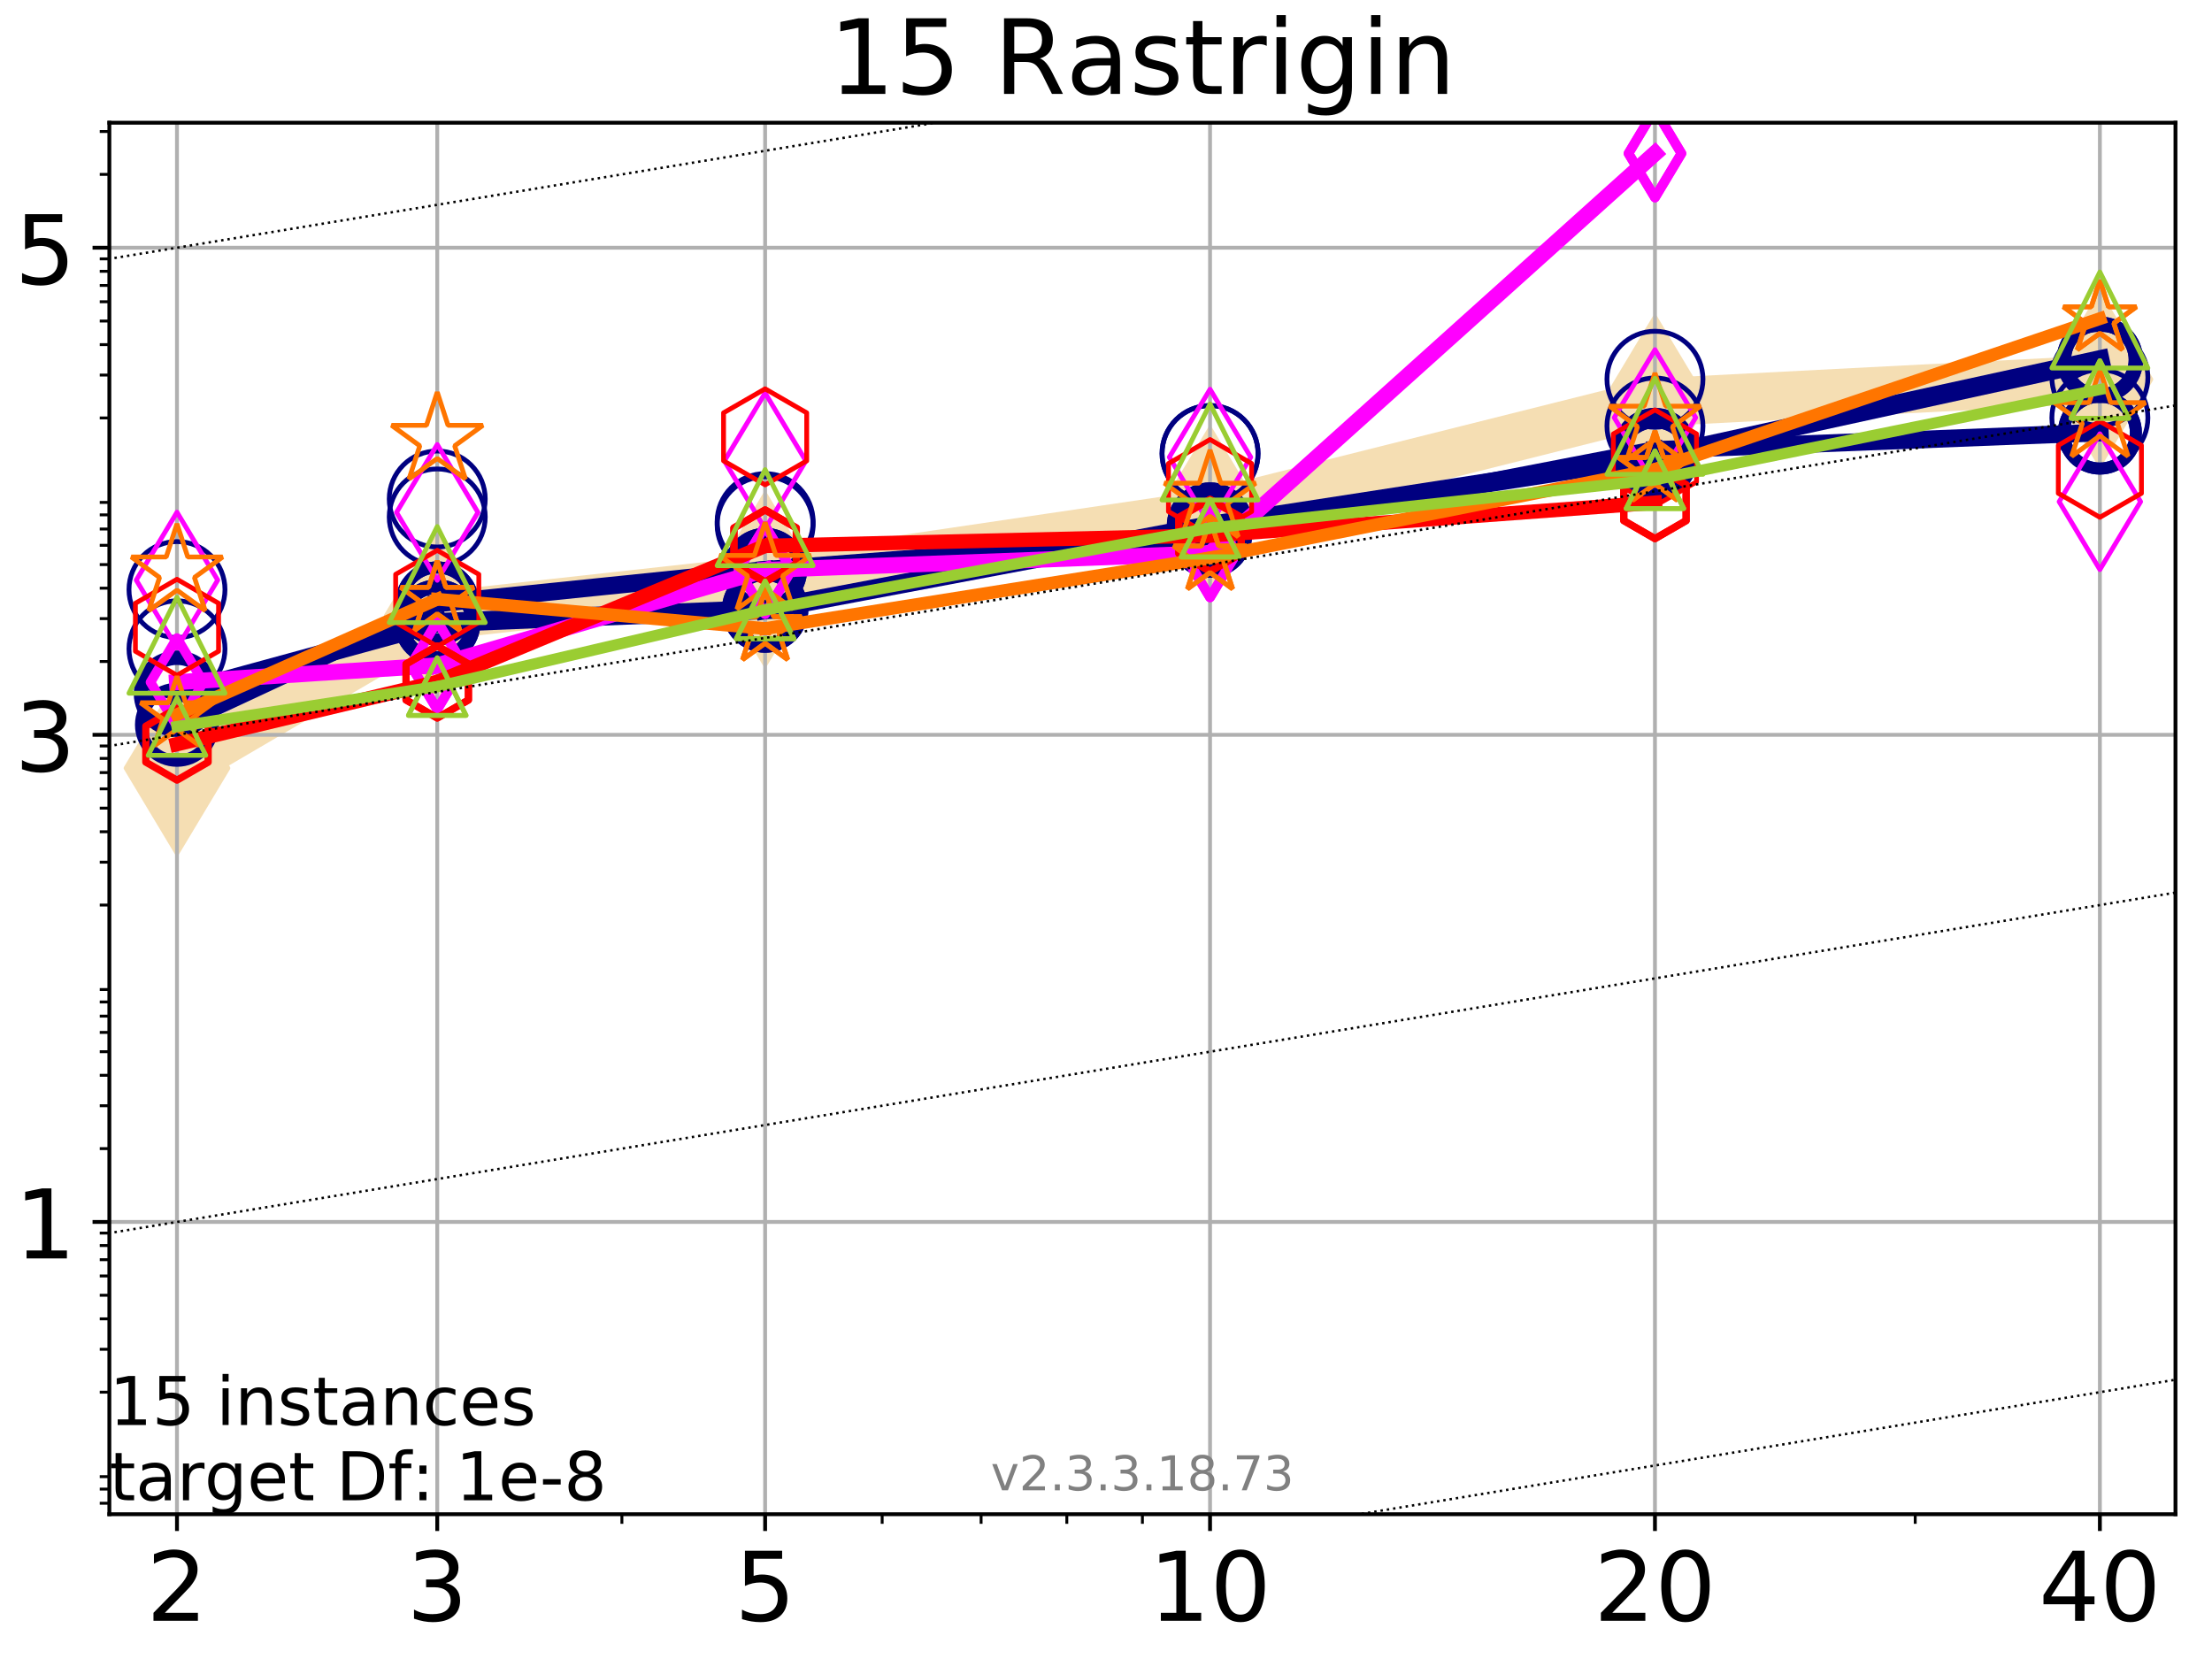 <?xml version="1.0" encoding="utf-8" standalone="no"?>
<!DOCTYPE svg PUBLIC "-//W3C//DTD SVG 1.1//EN"
  "http://www.w3.org/Graphics/SVG/1.1/DTD/svg11.dtd">
<!-- Created with matplotlib (https://matplotlib.org/) -->
<svg height="345.6pt" version="1.1" viewBox="0 0 460.8 345.6" width="460.8pt" xmlns="http://www.w3.org/2000/svg" xmlns:xlink="http://www.w3.org/1999/xlink">
 <defs>
  <style type="text/css">
*{stroke-linecap:butt;stroke-linejoin:round;}
  </style>
 </defs>
 <g id="figure_1">
  <g id="patch_1">
   <path d="M 0 345.6 
L 460.8 345.6 
L 460.8 0 
L 0 0 
z
" style="fill:#ffffff;"/>
  </g>
  <g id="axes_1">
   <g id="patch_2">
    <path d="M 22.78 315.44 
L 453.192 315.44 
L 453.192 25.56 
L 22.78 25.56 
z
" style="fill:#ffffff;"/>
   </g>
   <g id="line2d_1">
    <path clip-path="url(#pad57aa5076)" d="M 36.868 160.013 
L 91.085 128.262 
L 159.39 120.721 
L 252.074 107.038 
L 344.758 83.803 
L 437.443 79.033 
" style="fill:none;stroke:#f5deb3;stroke-linecap:square;stroke-width:10;"/>
    <defs>
     <path d="M -0 17.678 
L 10.607 0 
L 0 -17.678 
L -10.607 -0 
z
" id="med2fc08386" style="stroke:#f5deb3;stroke-linejoin:miter;"/>
    </defs>
    <g clip-path="url(#pad57aa5076)">
     <use style="fill:#f5deb3;stroke:#f5deb3;stroke-linejoin:miter;" x="36.868" xlink:href="#med2fc08386" y="160.013"/>
     <use style="fill:#f5deb3;stroke:#f5deb3;stroke-linejoin:miter;" x="91.085" xlink:href="#med2fc08386" y="128.262"/>
     <use style="fill:#f5deb3;stroke:#f5deb3;stroke-linejoin:miter;" x="159.39" xlink:href="#med2fc08386" y="120.721"/>
     <use style="fill:#f5deb3;stroke:#f5deb3;stroke-linejoin:miter;" x="252.074" xlink:href="#med2fc08386" y="107.038"/>
     <use style="fill:#f5deb3;stroke:#f5deb3;stroke-linejoin:miter;" x="344.758" xlink:href="#med2fc08386" y="83.803"/>
     <use style="fill:#f5deb3;stroke:#f5deb3;stroke-linejoin:miter;" x="437.443" xlink:href="#med2fc08386" y="79.033"/>
    </g>
   </g>
   <g id="matplotlib.axis_1">
    <g id="xtick_1">
     <g id="line2d_2">
      <path clip-path="url(#pad57aa5076)" d="M 36.868 315.44 
L 36.868 25.56 
" style="fill:none;stroke:#b0b0b0;stroke-linecap:square;stroke-width:0.8;"/>
     </g>
     <g id="line2d_3">
      <defs>
       <path d="M 0 0 
L 0 3.5 
" id="me3c9e5de4f" style="stroke:#000000;stroke-width:0.8;"/>
      </defs>
      <g>
       <use style="stroke:#000000;stroke-width:0.8;" x="36.868" xlink:href="#me3c9e5de4f" y="315.44"/>
      </g>
     </g>
     <g id="text_1">
      <!-- 2 -->
      <defs>
       <path d="M 19.188 8.297 
L 53.609 8.297 
L 53.609 0 
L 7.328 0 
L 7.328 8.297 
Q 12.938 14.109 22.625 23.891 
Q 32.328 33.688 34.812 36.531 
Q 39.547 41.844 41.422 45.531 
Q 43.312 49.219 43.312 52.781 
Q 43.312 58.594 39.234 62.25 
Q 35.156 65.922 28.609 65.922 
Q 23.969 65.922 18.812 64.312 
Q 13.672 62.703 7.812 59.422 
L 7.812 69.391 
Q 13.766 71.781 18.938 73 
Q 24.125 74.219 28.422 74.219 
Q 39.75 74.219 46.484 68.547 
Q 53.219 62.891 53.219 53.422 
Q 53.219 48.922 51.531 44.891 
Q 49.859 40.875 45.406 35.406 
Q 44.188 33.984 37.641 27.219 
Q 31.109 20.453 19.188 8.297 
z
" id="DejaVuSans-50"/>
      </defs>
      <g transform="translate(30.506 337.637)scale(0.2 -0.2)">
       <use xlink:href="#DejaVuSans-50"/>
      </g>
     </g>
    </g>
    <g id="xtick_2">
     <g id="line2d_4">
      <path clip-path="url(#pad57aa5076)" d="M 91.085 315.44 
L 91.085 25.56 
" style="fill:none;stroke:#b0b0b0;stroke-linecap:square;stroke-width:0.8;"/>
     </g>
     <g id="line2d_5">
      <g>
       <use style="stroke:#000000;stroke-width:0.8;" x="91.085" xlink:href="#me3c9e5de4f" y="315.44"/>
      </g>
     </g>
     <g id="text_2">
      <!-- 3 -->
      <defs>
       <path d="M 40.578 39.312 
Q 47.656 37.797 51.625 33 
Q 55.609 28.219 55.609 21.188 
Q 55.609 10.406 48.188 4.484 
Q 40.766 -1.422 27.094 -1.422 
Q 22.516 -1.422 17.656 -0.516 
Q 12.797 0.391 7.625 2.203 
L 7.625 11.719 
Q 11.719 9.328 16.594 8.109 
Q 21.484 6.891 26.812 6.891 
Q 36.078 6.891 40.938 10.547 
Q 45.797 14.203 45.797 21.188 
Q 45.797 27.641 41.281 31.266 
Q 36.766 34.906 28.719 34.906 
L 20.219 34.906 
L 20.219 43.016 
L 29.109 43.016 
Q 36.375 43.016 40.234 45.922 
Q 44.094 48.828 44.094 54.297 
Q 44.094 59.906 40.109 62.906 
Q 36.141 65.922 28.719 65.922 
Q 24.656 65.922 20.016 65.031 
Q 15.375 64.156 9.812 62.312 
L 9.812 71.094 
Q 15.438 72.656 20.344 73.438 
Q 25.25 74.219 29.594 74.219 
Q 40.828 74.219 47.359 69.109 
Q 53.906 64.016 53.906 55.328 
Q 53.906 49.266 50.438 45.094 
Q 46.969 40.922 40.578 39.312 
z
" id="DejaVuSans-51"/>
      </defs>
      <g transform="translate(84.723 337.637)scale(0.2 -0.2)">
       <use xlink:href="#DejaVuSans-51"/>
      </g>
     </g>
    </g>
    <g id="xtick_3">
     <g id="line2d_6">
      <path clip-path="url(#pad57aa5076)" d="M 159.39 315.44 
L 159.39 25.56 
" style="fill:none;stroke:#b0b0b0;stroke-linecap:square;stroke-width:0.8;"/>
     </g>
     <g id="line2d_7">
      <g>
       <use style="stroke:#000000;stroke-width:0.8;" x="159.39" xlink:href="#me3c9e5de4f" y="315.44"/>
      </g>
     </g>
     <g id="text_3">
      <!-- 5 -->
      <defs>
       <path d="M 10.797 72.906 
L 49.516 72.906 
L 49.516 64.594 
L 19.828 64.594 
L 19.828 46.734 
Q 21.969 47.469 24.109 47.828 
Q 26.266 48.188 28.422 48.188 
Q 40.625 48.188 47.75 41.5 
Q 54.891 34.812 54.891 23.391 
Q 54.891 11.625 47.562 5.094 
Q 40.234 -1.422 26.906 -1.422 
Q 22.312 -1.422 17.547 -0.641 
Q 12.797 0.141 7.719 1.703 
L 7.719 11.625 
Q 12.109 9.234 16.797 8.062 
Q 21.484 6.891 26.703 6.891 
Q 35.156 6.891 40.078 11.328 
Q 45.016 15.766 45.016 23.391 
Q 45.016 31 40.078 35.438 
Q 35.156 39.891 26.703 39.891 
Q 22.75 39.891 18.812 39.016 
Q 14.891 38.141 10.797 36.281 
z
" id="DejaVuSans-53"/>
      </defs>
      <g transform="translate(153.028 337.637)scale(0.2 -0.2)">
       <use xlink:href="#DejaVuSans-53"/>
      </g>
     </g>
    </g>
    <g id="xtick_4">
     <g id="line2d_8">
      <path clip-path="url(#pad57aa5076)" d="M 252.074 315.44 
L 252.074 25.56 
" style="fill:none;stroke:#b0b0b0;stroke-linecap:square;stroke-width:0.8;"/>
     </g>
     <g id="line2d_9">
      <g>
       <use style="stroke:#000000;stroke-width:0.8;" x="252.074" xlink:href="#me3c9e5de4f" y="315.44"/>
      </g>
     </g>
     <g id="text_4">
      <!-- 10 -->
      <defs>
       <path d="M 12.406 8.297 
L 28.516 8.297 
L 28.516 63.922 
L 10.984 60.406 
L 10.984 69.391 
L 28.422 72.906 
L 38.281 72.906 
L 38.281 8.297 
L 54.391 8.297 
L 54.391 0 
L 12.406 0 
z
" id="DejaVuSans-49"/>
       <path d="M 31.781 66.406 
Q 24.172 66.406 20.328 58.906 
Q 16.5 51.422 16.5 36.375 
Q 16.5 21.391 20.328 13.891 
Q 24.172 6.391 31.781 6.391 
Q 39.453 6.391 43.281 13.891 
Q 47.125 21.391 47.125 36.375 
Q 47.125 51.422 43.281 58.906 
Q 39.453 66.406 31.781 66.406 
z
M 31.781 74.219 
Q 44.047 74.219 50.516 64.516 
Q 56.984 54.828 56.984 36.375 
Q 56.984 17.969 50.516 8.266 
Q 44.047 -1.422 31.781 -1.422 
Q 19.531 -1.422 13.062 8.266 
Q 6.594 17.969 6.594 36.375 
Q 6.594 54.828 13.062 64.516 
Q 19.531 74.219 31.781 74.219 
z
" id="DejaVuSans-48"/>
      </defs>
      <g transform="translate(239.349 337.637)scale(0.2 -0.2)">
       <use xlink:href="#DejaVuSans-49"/>
       <use x="63.623" xlink:href="#DejaVuSans-48"/>
      </g>
     </g>
    </g>
    <g id="xtick_5">
     <g id="line2d_10">
      <path clip-path="url(#pad57aa5076)" d="M 344.758 315.44 
L 344.758 25.56 
" style="fill:none;stroke:#b0b0b0;stroke-linecap:square;stroke-width:0.8;"/>
     </g>
     <g id="line2d_11">
      <g>
       <use style="stroke:#000000;stroke-width:0.8;" x="344.758" xlink:href="#me3c9e5de4f" y="315.44"/>
      </g>
     </g>
     <g id="text_5">
      <!-- 20 -->
      <g transform="translate(332.033 337.637)scale(0.2 -0.2)">
       <use xlink:href="#DejaVuSans-50"/>
       <use x="63.623" xlink:href="#DejaVuSans-48"/>
      </g>
     </g>
    </g>
    <g id="xtick_6">
     <g id="line2d_12">
      <path clip-path="url(#pad57aa5076)" d="M 437.443 315.44 
L 437.443 25.56 
" style="fill:none;stroke:#b0b0b0;stroke-linecap:square;stroke-width:0.8;"/>
     </g>
     <g id="line2d_13">
      <g>
       <use style="stroke:#000000;stroke-width:0.8;" x="437.443" xlink:href="#me3c9e5de4f" y="315.44"/>
      </g>
     </g>
     <g id="text_6">
      <!-- 40 -->
      <defs>
       <path d="M 37.797 64.312 
L 12.891 25.391 
L 37.797 25.391 
z
M 35.203 72.906 
L 47.609 72.906 
L 47.609 25.391 
L 58.016 25.391 
L 58.016 17.188 
L 47.609 17.188 
L 47.609 0 
L 37.797 0 
L 37.797 17.188 
L 4.891 17.188 
L 4.891 26.703 
z
" id="DejaVuSans-52"/>
      </defs>
      <g transform="translate(424.718 337.637)scale(0.2 -0.2)">
       <use xlink:href="#DejaVuSans-52"/>
       <use x="63.623" xlink:href="#DejaVuSans-48"/>
      </g>
     </g>
    </g>
    <g id="xtick_7">
     <g id="line2d_14">
      <defs>
       <path d="M 0 0 
L 0 2 
" id="m97ae7808aa" style="stroke:#000000;stroke-width:0.6;"/>
      </defs>
      <g>
       <use style="stroke:#000000;stroke-width:0.6;" x="129.552" xlink:href="#m97ae7808aa" y="315.44"/>
      </g>
     </g>
    </g>
    <g id="xtick_8">
     <g id="line2d_15">
      <g>
       <use style="stroke:#000000;stroke-width:0.6;" x="183.769" xlink:href="#m97ae7808aa" y="315.44"/>
      </g>
     </g>
    </g>
    <g id="xtick_9">
     <g id="line2d_16">
      <g>
       <use style="stroke:#000000;stroke-width:0.6;" x="204.381" xlink:href="#m97ae7808aa" y="315.44"/>
      </g>
     </g>
    </g>
    <g id="xtick_10">
     <g id="line2d_17">
      <g>
       <use style="stroke:#000000;stroke-width:0.6;" x="222.237" xlink:href="#m97ae7808aa" y="315.44"/>
      </g>
     </g>
    </g>
    <g id="xtick_11">
     <g id="line2d_18">
      <g>
       <use style="stroke:#000000;stroke-width:0.6;" x="237.986" xlink:href="#m97ae7808aa" y="315.44"/>
      </g>
     </g>
    </g>
    <g id="xtick_12">
     <g id="line2d_19">
      <g>
       <use style="stroke:#000000;stroke-width:0.6;" x="398.975" xlink:href="#m97ae7808aa" y="315.44"/>
      </g>
     </g>
    </g>
   </g>
   <g id="matplotlib.axis_2">
    <g id="ytick_1">
     <g id="line2d_20">
      <path clip-path="url(#pad57aa5076)" d="M 22.78 254.554 
L 453.192 254.554 
" style="fill:none;stroke:#b0b0b0;stroke-linecap:square;stroke-width:0.8;"/>
     </g>
     <g id="line2d_21">
      <defs>
       <path d="M 0 0 
L -3.5 0 
" id="m3bbe5992f0" style="stroke:#000000;stroke-width:0.8;"/>
      </defs>
      <g>
       <use style="stroke:#000000;stroke-width:0.8;" x="22.78" xlink:href="#m3bbe5992f0" y="254.554"/>
      </g>
     </g>
     <g id="text_7">
      <!-- 1 -->
      <g transform="translate(3.055 262.153)scale(0.2 -0.2)">
       <use xlink:href="#DejaVuSans-49"/>
      </g>
     </g>
    </g>
    <g id="ytick_2">
     <g id="line2d_22">
      <path clip-path="url(#pad57aa5076)" d="M 22.78 153.078 
L 453.192 153.078 
" style="fill:none;stroke:#b0b0b0;stroke-linecap:square;stroke-width:0.8;"/>
     </g>
     <g id="line2d_23">
      <g>
       <use style="stroke:#000000;stroke-width:0.8;" x="22.78" xlink:href="#m3bbe5992f0" y="153.078"/>
      </g>
     </g>
     <g id="text_8">
      <!-- 3 -->
      <g transform="translate(3.055 160.677)scale(0.2 -0.2)">
       <use xlink:href="#DejaVuSans-51"/>
      </g>
     </g>
    </g>
    <g id="ytick_3">
     <g id="line2d_24">
      <path clip-path="url(#pad57aa5076)" d="M 22.78 51.602 
L 453.192 51.602 
" style="fill:none;stroke:#b0b0b0;stroke-linecap:square;stroke-width:0.8;"/>
     </g>
     <g id="line2d_25">
      <g>
       <use style="stroke:#000000;stroke-width:0.8;" x="22.78" xlink:href="#m3bbe5992f0" y="51.602"/>
      </g>
     </g>
     <g id="text_9">
      <!-- 5 -->
      <g transform="translate(3.055 59.201)scale(0.2 -0.2)">
       <use xlink:href="#DejaVuSans-53"/>
      </g>
     </g>
    </g>
    <g id="ytick_4">
     <g id="line2d_26">
      <defs>
       <path d="M 0 0 
L -2 0 
" id="md599ccabf0" style="stroke:#000000;stroke-width:0.6;"/>
      </defs>
      <g>
       <use style="stroke:#000000;stroke-width:0.6;" x="22.78" xlink:href="#md599ccabf0" y="313.152"/>
      </g>
     </g>
    </g>
    <g id="ytick_5">
     <g id="line2d_27">
      <g>
       <use style="stroke:#000000;stroke-width:0.6;" x="22.78" xlink:href="#md599ccabf0" y="310.209"/>
      </g>
     </g>
    </g>
    <g id="ytick_6">
     <g id="line2d_28">
      <g>
       <use style="stroke:#000000;stroke-width:0.6;" x="22.78" xlink:href="#md599ccabf0" y="307.614"/>
      </g>
     </g>
    </g>
    <g id="ytick_7">
     <g id="line2d_29">
      <g>
       <use style="stroke:#000000;stroke-width:0.6;" x="22.78" xlink:href="#md599ccabf0" y="290.019"/>
      </g>
     </g>
    </g>
    <g id="ytick_8">
     <g id="line2d_30">
      <g>
       <use style="stroke:#000000;stroke-width:0.6;" x="22.78" xlink:href="#md599ccabf0" y="281.084"/>
      </g>
     </g>
    </g>
    <g id="ytick_9">
     <g id="line2d_31">
      <g>
       <use style="stroke:#000000;stroke-width:0.6;" x="22.78" xlink:href="#md599ccabf0" y="274.745"/>
      </g>
     </g>
    </g>
    <g id="ytick_10">
     <g id="line2d_32">
      <g>
       <use style="stroke:#000000;stroke-width:0.6;" x="22.78" xlink:href="#md599ccabf0" y="269.828"/>
      </g>
     </g>
    </g>
    <g id="ytick_11">
     <g id="line2d_33">
      <g>
       <use style="stroke:#000000;stroke-width:0.6;" x="22.78" xlink:href="#md599ccabf0" y="265.811"/>
      </g>
     </g>
    </g>
    <g id="ytick_12">
     <g id="line2d_34">
      <g>
       <use style="stroke:#000000;stroke-width:0.6;" x="22.78" xlink:href="#md599ccabf0" y="262.414"/>
      </g>
     </g>
    </g>
    <g id="ytick_13">
     <g id="line2d_35">
      <g>
       <use style="stroke:#000000;stroke-width:0.6;" x="22.78" xlink:href="#md599ccabf0" y="259.471"/>
      </g>
     </g>
    </g>
    <g id="ytick_14">
     <g id="line2d_36">
      <g>
       <use style="stroke:#000000;stroke-width:0.6;" x="22.78" xlink:href="#md599ccabf0" y="256.876"/>
      </g>
     </g>
    </g>
    <g id="ytick_15">
     <g id="line2d_37">
      <g>
       <use style="stroke:#000000;stroke-width:0.6;" x="22.78" xlink:href="#md599ccabf0" y="239.281"/>
      </g>
     </g>
    </g>
    <g id="ytick_16">
     <g id="line2d_38">
      <g>
       <use style="stroke:#000000;stroke-width:0.6;" x="22.78" xlink:href="#md599ccabf0" y="230.346"/>
      </g>
     </g>
    </g>
    <g id="ytick_17">
     <g id="line2d_39">
      <g>
       <use style="stroke:#000000;stroke-width:0.6;" x="22.78" xlink:href="#md599ccabf0" y="224.007"/>
      </g>
     </g>
    </g>
    <g id="ytick_18">
     <g id="line2d_40">
      <g>
       <use style="stroke:#000000;stroke-width:0.6;" x="22.78" xlink:href="#md599ccabf0" y="219.09"/>
      </g>
     </g>
    </g>
    <g id="ytick_19">
     <g id="line2d_41">
      <g>
       <use style="stroke:#000000;stroke-width:0.6;" x="22.78" xlink:href="#md599ccabf0" y="215.073"/>
      </g>
     </g>
    </g>
    <g id="ytick_20">
     <g id="line2d_42">
      <g>
       <use style="stroke:#000000;stroke-width:0.6;" x="22.78" xlink:href="#md599ccabf0" y="211.676"/>
      </g>
     </g>
    </g>
    <g id="ytick_21">
     <g id="line2d_43">
      <g>
       <use style="stroke:#000000;stroke-width:0.6;" x="22.78" xlink:href="#md599ccabf0" y="208.733"/>
      </g>
     </g>
    </g>
    <g id="ytick_22">
     <g id="line2d_44">
      <g>
       <use style="stroke:#000000;stroke-width:0.6;" x="22.78" xlink:href="#md599ccabf0" y="206.138"/>
      </g>
     </g>
    </g>
    <g id="ytick_23">
     <g id="line2d_45">
      <g>
       <use style="stroke:#000000;stroke-width:0.6;" x="22.78" xlink:href="#md599ccabf0" y="188.543"/>
      </g>
     </g>
    </g>
    <g id="ytick_24">
     <g id="line2d_46">
      <g>
       <use style="stroke:#000000;stroke-width:0.6;" x="22.78" xlink:href="#md599ccabf0" y="179.608"/>
      </g>
     </g>
    </g>
    <g id="ytick_25">
     <g id="line2d_47">
      <g>
       <use style="stroke:#000000;stroke-width:0.6;" x="22.78" xlink:href="#md599ccabf0" y="173.269"/>
      </g>
     </g>
    </g>
    <g id="ytick_26">
     <g id="line2d_48">
      <g>
       <use style="stroke:#000000;stroke-width:0.6;" x="22.78" xlink:href="#md599ccabf0" y="168.352"/>
      </g>
     </g>
    </g>
    <g id="ytick_27">
     <g id="line2d_49">
      <g>
       <use style="stroke:#000000;stroke-width:0.6;" x="22.78" xlink:href="#md599ccabf0" y="164.335"/>
      </g>
     </g>
    </g>
    <g id="ytick_28">
     <g id="line2d_50">
      <g>
       <use style="stroke:#000000;stroke-width:0.6;" x="22.78" xlink:href="#md599ccabf0" y="160.938"/>
      </g>
     </g>
    </g>
    <g id="ytick_29">
     <g id="line2d_51">
      <g>
       <use style="stroke:#000000;stroke-width:0.6;" x="22.78" xlink:href="#md599ccabf0" y="157.995"/>
      </g>
     </g>
    </g>
    <g id="ytick_30">
     <g id="line2d_52">
      <g>
       <use style="stroke:#000000;stroke-width:0.6;" x="22.78" xlink:href="#md599ccabf0" y="155.4"/>
      </g>
     </g>
    </g>
    <g id="ytick_31">
     <g id="line2d_53">
      <g>
       <use style="stroke:#000000;stroke-width:0.6;" x="22.78" xlink:href="#md599ccabf0" y="137.805"/>
      </g>
     </g>
    </g>
    <g id="ytick_32">
     <g id="line2d_54">
      <g>
       <use style="stroke:#000000;stroke-width:0.6;" x="22.78" xlink:href="#md599ccabf0" y="128.87"/>
      </g>
     </g>
    </g>
    <g id="ytick_33">
     <g id="line2d_55">
      <g>
       <use style="stroke:#000000;stroke-width:0.6;" x="22.78" xlink:href="#md599ccabf0" y="122.531"/>
      </g>
     </g>
    </g>
    <g id="ytick_34">
     <g id="line2d_56">
      <g>
       <use style="stroke:#000000;stroke-width:0.6;" x="22.78" xlink:href="#md599ccabf0" y="117.614"/>
      </g>
     </g>
    </g>
    <g id="ytick_35">
     <g id="line2d_57">
      <g>
       <use style="stroke:#000000;stroke-width:0.6;" x="22.78" xlink:href="#md599ccabf0" y="113.597"/>
      </g>
     </g>
    </g>
    <g id="ytick_36">
     <g id="line2d_58">
      <g>
       <use style="stroke:#000000;stroke-width:0.6;" x="22.78" xlink:href="#md599ccabf0" y="110.2"/>
      </g>
     </g>
    </g>
    <g id="ytick_37">
     <g id="line2d_59">
      <g>
       <use style="stroke:#000000;stroke-width:0.6;" x="22.78" xlink:href="#md599ccabf0" y="107.257"/>
      </g>
     </g>
    </g>
    <g id="ytick_38">
     <g id="line2d_60">
      <g>
       <use style="stroke:#000000;stroke-width:0.6;" x="22.78" xlink:href="#md599ccabf0" y="104.662"/>
      </g>
     </g>
    </g>
    <g id="ytick_39">
     <g id="line2d_61">
      <g>
       <use style="stroke:#000000;stroke-width:0.6;" x="22.78" xlink:href="#md599ccabf0" y="87.067"/>
      </g>
     </g>
    </g>
    <g id="ytick_40">
     <g id="line2d_62">
      <g>
       <use style="stroke:#000000;stroke-width:0.6;" x="22.78" xlink:href="#md599ccabf0" y="78.132"/>
      </g>
     </g>
    </g>
    <g id="ytick_41">
     <g id="line2d_63">
      <g>
       <use style="stroke:#000000;stroke-width:0.6;" x="22.78" xlink:href="#md599ccabf0" y="71.793"/>
      </g>
     </g>
    </g>
    <g id="ytick_42">
     <g id="line2d_64">
      <g>
       <use style="stroke:#000000;stroke-width:0.6;" x="22.78" xlink:href="#md599ccabf0" y="66.876"/>
      </g>
     </g>
    </g>
    <g id="ytick_43">
     <g id="line2d_65">
      <g>
       <use style="stroke:#000000;stroke-width:0.6;" x="22.78" xlink:href="#md599ccabf0" y="62.858"/>
      </g>
     </g>
    </g>
    <g id="ytick_44">
     <g id="line2d_66">
      <g>
       <use style="stroke:#000000;stroke-width:0.6;" x="22.78" xlink:href="#md599ccabf0" y="59.462"/>
      </g>
     </g>
    </g>
    <g id="ytick_45">
     <g id="line2d_67">
      <g>
       <use style="stroke:#000000;stroke-width:0.6;" x="22.78" xlink:href="#md599ccabf0" y="56.519"/>
      </g>
     </g>
    </g>
    <g id="ytick_46">
     <g id="line2d_68">
      <g>
       <use style="stroke:#000000;stroke-width:0.6;" x="22.78" xlink:href="#md599ccabf0" y="53.924"/>
      </g>
     </g>
    </g>
    <g id="ytick_47">
     <g id="line2d_69">
      <g>
       <use style="stroke:#000000;stroke-width:0.6;" x="22.78" xlink:href="#md599ccabf0" y="36.329"/>
      </g>
     </g>
    </g>
    <g id="ytick_48">
     <g id="line2d_70">
      <g>
       <use style="stroke:#000000;stroke-width:0.6;" x="22.78" xlink:href="#md599ccabf0" y="27.394"/>
      </g>
     </g>
    </g>
   </g>
   <g id="line2d_71">
    <path clip-path="url(#pad57aa5076)" d="M 36.868 144.519 
L 91.085 129.702 
" style="fill:none;stroke:#000080;stroke-linecap:square;stroke-width:4;"/>
    <defs>
     <path d="M 0 7.5 
C 1.989 7.5 3.897 6.71 5.303 5.303 
C 6.71 3.897 7.5 1.989 7.5 0 
C 7.5 -1.989 6.71 -3.897 5.303 -5.303 
C 3.897 -6.71 1.989 -7.5 0 -7.5 
C -1.989 -7.5 -3.897 -6.71 -5.303 -5.303 
C -6.71 -3.897 -7.5 -1.989 -7.5 0 
C -7.5 1.989 -6.71 3.897 -5.303 5.303 
C -3.897 6.71 -1.989 7.5 0 7.5 
z
" id="ma8eeb28562" style="stroke:#000080;stroke-width:3;"/>
    </defs>
    <g clip-path="url(#pad57aa5076)">
     <use style="fill-opacity:0;stroke:#000080;stroke-width:3;" x="36.868" xlink:href="#ma8eeb28562" y="144.519"/>
     <use style="fill-opacity:0;stroke:#000080;stroke-width:3;" x="91.085" xlink:href="#ma8eeb28562" y="129.702"/>
    </g>
   </g>
   <g id="line2d_72">
    <path clip-path="url(#pad57aa5076)" d="M 91.085 129.702 
L 159.39 126.975 
" style="fill:none;stroke:#000080;stroke-linecap:square;stroke-width:4;"/>
    <g clip-path="url(#pad57aa5076)">
     <use style="fill-opacity:0;stroke:#000080;stroke-width:3;" x="91.085" xlink:href="#ma8eeb28562" y="129.702"/>
     <use style="fill-opacity:0;stroke:#000080;stroke-width:3;" x="159.39" xlink:href="#ma8eeb28562" y="126.975"/>
    </g>
   </g>
   <g id="line2d_73">
    <path clip-path="url(#pad57aa5076)" d="M 159.39 126.975 
L 252.074 109.49 
" style="fill:none;stroke:#000080;stroke-linecap:square;stroke-width:4;"/>
    <g clip-path="url(#pad57aa5076)">
     <use style="fill-opacity:0;stroke:#000080;stroke-width:3;" x="159.39" xlink:href="#ma8eeb28562" y="126.975"/>
     <use style="fill-opacity:0;stroke:#000080;stroke-width:3;" x="252.074" xlink:href="#ma8eeb28562" y="109.49"/>
    </g>
   </g>
   <g id="line2d_74">
    <path clip-path="url(#pad57aa5076)" d="M 252.074 109.49 
L 344.758 95.19 
" style="fill:none;stroke:#000080;stroke-linecap:square;stroke-width:4;"/>
    <g clip-path="url(#pad57aa5076)">
     <use style="fill-opacity:0;stroke:#000080;stroke-width:3;" x="252.074" xlink:href="#ma8eeb28562" y="109.49"/>
     <use style="fill-opacity:0;stroke:#000080;stroke-width:3;" x="344.758" xlink:href="#ma8eeb28562" y="95.19"/>
    </g>
   </g>
   <g id="line2d_75">
    <path clip-path="url(#pad57aa5076)" d="M 344.758 95.19 
L 437.443 74.953 
" style="fill:none;stroke:#000080;stroke-linecap:square;stroke-width:4;"/>
    <g clip-path="url(#pad57aa5076)">
     <use style="fill-opacity:0;stroke:#000080;stroke-width:3;" x="344.758" xlink:href="#ma8eeb28562" y="95.19"/>
     <use style="fill-opacity:0;stroke:#000080;stroke-width:3;" x="437.443" xlink:href="#ma8eeb28562" y="74.953"/>
    </g>
   </g>
   <g id="line2d_76">
    <path clip-path="url(#pad57aa5076)" d="M 437.443 74.953 
" style="fill:none;stroke:#000080;stroke-linecap:square;stroke-width:4;"/>
    <g clip-path="url(#pad57aa5076)">
     <use style="fill-opacity:0;stroke:#000080;stroke-width:3;" x="437.443" xlink:href="#ma8eeb28562" y="74.953"/>
    </g>
   </g>
   <g id="line2d_77"/>
   <g id="line2d_78">
    <defs>
     <path d="M 0 10 
C 2.652 10 5.196 8.946 7.071 7.071 
C 8.946 5.196 10 2.652 10 0 
C 10 -2.652 8.946 -5.196 7.071 -7.071 
C 5.196 -8.946 2.652 -10 0 -10 
C -2.652 -10 -5.196 -8.946 -7.071 -7.071 
C -8.946 -5.196 -10 -2.652 -10 0 
C -10 2.652 -8.946 5.196 -7.071 7.071 
C -5.196 8.946 -2.652 10 0 10 
z
" id="m1d6eb4aa73" style="stroke:#000080;"/>
    </defs>
    <g clip-path="url(#pad57aa5076)">
     <use style="fill-opacity:0;stroke:#000080;" x="36.868" xlink:href="#m1d6eb4aa73" y="122.819"/>
     <use style="fill-opacity:0;stroke:#000080;" x="91.085" xlink:href="#m1d6eb4aa73" y="107.694"/>
     <use style="fill-opacity:0;stroke:#000080;" x="159.39" xlink:href="#m1d6eb4aa73" y="109.312"/>
     <use style="fill-opacity:0;stroke:#000080;" x="252.074" xlink:href="#m1d6eb4aa73" y="94.5"/>
     <use style="fill-opacity:0;stroke:#000080;" x="344.758" xlink:href="#m1d6eb4aa73" y="88.741"/>
     <use style="fill-opacity:0;stroke:#000080;" x="437.443" xlink:href="#m1d6eb4aa73" y="87.042"/>
    </g>
   </g>
   <g id="line2d_79">
    <path clip-path="url(#pad57aa5076)" d="M 36.868 150.988 
L 91.085 125.705 
" style="fill:none;stroke:#000080;stroke-linecap:square;stroke-width:3.667;"/>
    <defs>
     <path d="M 0 7.5 
C 1.989 7.5 3.897 6.71 5.303 5.303 
C 6.71 3.897 7.5 1.989 7.5 0 
C 7.5 -1.989 6.71 -3.897 5.303 -5.303 
C 3.897 -6.71 1.989 -7.5 0 -7.5 
C -1.989 -7.5 -3.897 -6.71 -5.303 -5.303 
C -6.71 -3.897 -7.5 -1.989 -7.5 0 
C -7.5 1.989 -6.71 3.897 -5.303 5.303 
C -3.897 6.71 -1.989 7.5 0 7.5 
z
" id="m6b737b130e" style="stroke:#000080;stroke-width:2.5;"/>
    </defs>
    <g clip-path="url(#pad57aa5076)">
     <use style="fill-opacity:0;stroke:#000080;stroke-width:2.5;" x="36.868" xlink:href="#m6b737b130e" y="150.988"/>
     <use style="fill-opacity:0;stroke:#000080;stroke-width:2.5;" x="91.085" xlink:href="#m6b737b130e" y="125.705"/>
    </g>
   </g>
   <g id="line2d_80">
    <path clip-path="url(#pad57aa5076)" d="M 91.085 125.705 
L 159.39 118.706 
" style="fill:none;stroke:#000080;stroke-linecap:square;stroke-width:3.667;"/>
    <g clip-path="url(#pad57aa5076)">
     <use style="fill-opacity:0;stroke:#000080;stroke-width:2.5;" x="91.085" xlink:href="#m6b737b130e" y="125.705"/>
     <use style="fill-opacity:0;stroke:#000080;stroke-width:2.5;" x="159.39" xlink:href="#m6b737b130e" y="118.706"/>
    </g>
   </g>
   <g id="line2d_81">
    <path clip-path="url(#pad57aa5076)" d="M 159.39 118.706 
L 252.074 111.599 
" style="fill:none;stroke:#000080;stroke-linecap:square;stroke-width:3.667;"/>
    <g clip-path="url(#pad57aa5076)">
     <use style="fill-opacity:0;stroke:#000080;stroke-width:2.5;" x="159.39" xlink:href="#m6b737b130e" y="118.706"/>
     <use style="fill-opacity:0;stroke:#000080;stroke-width:2.5;" x="252.074" xlink:href="#m6b737b130e" y="111.599"/>
    </g>
   </g>
   <g id="line2d_82">
    <path clip-path="url(#pad57aa5076)" d="M 252.074 111.599 
L 344.758 93.733 
" style="fill:none;stroke:#000080;stroke-linecap:square;stroke-width:3.667;"/>
    <g clip-path="url(#pad57aa5076)">
     <use style="fill-opacity:0;stroke:#000080;stroke-width:2.5;" x="252.074" xlink:href="#m6b737b130e" y="111.599"/>
     <use style="fill-opacity:0;stroke:#000080;stroke-width:2.5;" x="344.758" xlink:href="#m6b737b130e" y="93.733"/>
    </g>
   </g>
   <g id="line2d_83">
    <path clip-path="url(#pad57aa5076)" d="M 344.758 93.733 
L 437.443 90.111 
" style="fill:none;stroke:#000080;stroke-linecap:square;stroke-width:3.667;"/>
    <g clip-path="url(#pad57aa5076)">
     <use style="fill-opacity:0;stroke:#000080;stroke-width:2.5;" x="344.758" xlink:href="#m6b737b130e" y="93.733"/>
     <use style="fill-opacity:0;stroke:#000080;stroke-width:2.5;" x="437.443" xlink:href="#m6b737b130e" y="90.111"/>
    </g>
   </g>
   <g id="line2d_84">
    <path clip-path="url(#pad57aa5076)" d="M 437.443 90.111 
" style="fill:none;stroke:#000080;stroke-linecap:square;stroke-width:3.667;"/>
    <g clip-path="url(#pad57aa5076)">
     <use style="fill-opacity:0;stroke:#000080;stroke-width:2.5;" x="437.443" xlink:href="#m6b737b130e" y="90.111"/>
    </g>
   </g>
   <g id="line2d_85"/>
   <g id="line2d_86">
    <g clip-path="url(#pad57aa5076)">
     <use style="fill-opacity:0;stroke:#000080;" x="36.868" xlink:href="#m1d6eb4aa73" y="135.165"/>
     <use style="fill-opacity:0;stroke:#000080;" x="91.085" xlink:href="#m1d6eb4aa73" y="103.953"/>
     <use style="fill-opacity:0;stroke:#000080;" x="159.39" xlink:href="#m1d6eb4aa73" y="108.664"/>
     <use style="fill-opacity:0;stroke:#000080;" x="252.074" xlink:href="#m1d6eb4aa73" y="94.463"/>
     <use style="fill-opacity:0;stroke:#000080;" x="344.758" xlink:href="#m1d6eb4aa73" y="79.003"/>
     <use style="fill-opacity:0;stroke:#000080;" x="437.443" xlink:href="#m1d6eb4aa73" y="78.64"/>
    </g>
   </g>
   <g id="line2d_87">
    <path clip-path="url(#pad57aa5076)" d="M 36.868 142.115 
L 91.085 138.603 
" style="fill:none;stroke:#ff00ff;stroke-linecap:square;stroke-width:3.333;"/>
    <defs>
     <path d="M -0 9.192 
L 5.515 0 
L 0 -9.192 
L -5.515 -0 
z
" id="m4995af18f2" style="stroke:#ff00ff;stroke-linejoin:miter;stroke-width:2;"/>
    </defs>
    <g clip-path="url(#pad57aa5076)">
     <use style="fill-opacity:0;stroke:#ff00ff;stroke-linejoin:miter;stroke-width:2;" x="36.868" xlink:href="#m4995af18f2" y="142.115"/>
     <use style="fill-opacity:0;stroke:#ff00ff;stroke-linejoin:miter;stroke-width:2;" x="91.085" xlink:href="#m4995af18f2" y="138.603"/>
    </g>
   </g>
   <g id="line2d_88">
    <path clip-path="url(#pad57aa5076)" d="M 91.085 138.603 
L 159.39 118.732 
" style="fill:none;stroke:#ff00ff;stroke-linecap:square;stroke-width:3.333;"/>
    <g clip-path="url(#pad57aa5076)">
     <use style="fill-opacity:0;stroke:#ff00ff;stroke-linejoin:miter;stroke-width:2;" x="91.085" xlink:href="#m4995af18f2" y="138.603"/>
     <use style="fill-opacity:0;stroke:#ff00ff;stroke-linejoin:miter;stroke-width:2;" x="159.39" xlink:href="#m4995af18f2" y="118.732"/>
    </g>
   </g>
   <g id="line2d_89">
    <path clip-path="url(#pad57aa5076)" d="M 159.39 118.732 
L 252.074 115.259 
" style="fill:none;stroke:#ff00ff;stroke-linecap:square;stroke-width:3.333;"/>
    <g clip-path="url(#pad57aa5076)">
     <use style="fill-opacity:0;stroke:#ff00ff;stroke-linejoin:miter;stroke-width:2;" x="159.39" xlink:href="#m4995af18f2" y="118.732"/>
     <use style="fill-opacity:0;stroke:#ff00ff;stroke-linejoin:miter;stroke-width:2;" x="252.074" xlink:href="#m4995af18f2" y="115.259"/>
    </g>
   </g>
   <g id="line2d_90">
    <path clip-path="url(#pad57aa5076)" d="M 252.074 115.259 
L 344.758 31.963 
" style="fill:none;stroke:#ff00ff;stroke-linecap:square;stroke-width:3.333;"/>
    <g clip-path="url(#pad57aa5076)">
     <use style="fill-opacity:0;stroke:#ff00ff;stroke-linejoin:miter;stroke-width:2;" x="252.074" xlink:href="#m4995af18f2" y="115.259"/>
     <use style="fill-opacity:0;stroke:#ff00ff;stroke-linejoin:miter;stroke-width:2;" x="344.758" xlink:href="#m4995af18f2" y="31.963"/>
    </g>
   </g>
   <g id="line2d_91">
    <path clip-path="url(#pad57aa5076)" d="M 344.758 31.963 
" style="fill:none;stroke:#ff00ff;stroke-linecap:square;stroke-width:3.333;"/>
    <g clip-path="url(#pad57aa5076)">
     <use style="fill-opacity:0;stroke:#ff00ff;stroke-linejoin:miter;stroke-width:2;" x="344.758" xlink:href="#m4995af18f2" y="31.963"/>
    </g>
   </g>
   <g id="line2d_92"/>
   <g id="line2d_93">
    <defs>
     <path d="M -0 14.142 
L 8.485 0 
L -0 -14.142 
L -8.485 -0 
z
" id="m232574caae" style="stroke:#ff00ff;stroke-linejoin:miter;"/>
    </defs>
    <g clip-path="url(#pad57aa5076)">
     <use style="fill-opacity:0;stroke:#ff00ff;stroke-linejoin:miter;" x="36.868" xlink:href="#m232574caae" y="120.848"/>
     <use style="fill-opacity:0;stroke:#ff00ff;stroke-linejoin:miter;" x="91.085" xlink:href="#m232574caae" y="106.746"/>
     <use style="fill-opacity:0;stroke:#ff00ff;stroke-linejoin:miter;" x="159.39" xlink:href="#m232574caae" y="96.018"/>
     <use style="fill-opacity:0;stroke:#ff00ff;stroke-linejoin:miter;" x="252.074" xlink:href="#m232574caae" y="95.235"/>
     <use style="fill-opacity:0;stroke:#ff00ff;stroke-linejoin:miter;" x="344.758" xlink:href="#m232574caae" y="86.994"/>
     <use style="fill-opacity:0;stroke:#ff00ff;stroke-linejoin:miter;" x="437.443" xlink:href="#m232574caae" y="104.513"/>
    </g>
   </g>
   <g id="line2d_94">
    <path clip-path="url(#pad57aa5076)" d="M 36.868 155.019 
L 91.085 142.071 
" style="fill:none;stroke:#ff0000;stroke-linecap:square;stroke-width:3;"/>
    <defs>
     <path d="M 0 -7.5 
L -6.495 -3.75 
L -6.495 3.75 
L -0 7.5 
L 6.495 3.75 
L 6.495 -3.75 
z
" id="m1cf823f1ac" style="stroke:#ff0000;stroke-linejoin:miter;stroke-width:1.5;"/>
    </defs>
    <g clip-path="url(#pad57aa5076)">
     <use style="fill-opacity:0;stroke:#ff0000;stroke-linejoin:miter;stroke-width:1.5;" x="36.868" xlink:href="#m1cf823f1ac" y="155.019"/>
     <use style="fill-opacity:0;stroke:#ff0000;stroke-linejoin:miter;stroke-width:1.5;" x="91.085" xlink:href="#m1cf823f1ac" y="142.071"/>
    </g>
   </g>
   <g id="line2d_95">
    <path clip-path="url(#pad57aa5076)" d="M 91.085 142.071 
L 159.39 113.722 
" style="fill:none;stroke:#ff0000;stroke-linecap:square;stroke-width:3;"/>
    <g clip-path="url(#pad57aa5076)">
     <use style="fill-opacity:0;stroke:#ff0000;stroke-linejoin:miter;stroke-width:1.5;" x="91.085" xlink:href="#m1cf823f1ac" y="142.071"/>
     <use style="fill-opacity:0;stroke:#ff0000;stroke-linejoin:miter;stroke-width:1.5;" x="159.39" xlink:href="#m1cf823f1ac" y="113.722"/>
    </g>
   </g>
   <g id="line2d_96">
    <path clip-path="url(#pad57aa5076)" d="M 159.39 113.722 
L 252.074 111.541 
" style="fill:none;stroke:#ff0000;stroke-linecap:square;stroke-width:3;"/>
    <g clip-path="url(#pad57aa5076)">
     <use style="fill-opacity:0;stroke:#ff0000;stroke-linejoin:miter;stroke-width:1.5;" x="159.39" xlink:href="#m1cf823f1ac" y="113.722"/>
     <use style="fill-opacity:0;stroke:#ff0000;stroke-linejoin:miter;stroke-width:1.5;" x="252.074" xlink:href="#m1cf823f1ac" y="111.541"/>
    </g>
   </g>
   <g id="line2d_97">
    <path clip-path="url(#pad57aa5076)" d="M 252.074 111.541 
L 344.758 104.71 
" style="fill:none;stroke:#ff0000;stroke-linecap:square;stroke-width:3;"/>
    <g clip-path="url(#pad57aa5076)">
     <use style="fill-opacity:0;stroke:#ff0000;stroke-linejoin:miter;stroke-width:1.5;" x="252.074" xlink:href="#m1cf823f1ac" y="111.541"/>
     <use style="fill-opacity:0;stroke:#ff0000;stroke-linejoin:miter;stroke-width:1.5;" x="344.758" xlink:href="#m1cf823f1ac" y="104.71"/>
    </g>
   </g>
   <g id="line2d_98">
    <path clip-path="url(#pad57aa5076)" d="M 344.758 104.71 
" style="fill:none;stroke:#ff0000;stroke-linecap:square;stroke-width:3;"/>
    <g clip-path="url(#pad57aa5076)">
     <use style="fill-opacity:0;stroke:#ff0000;stroke-linejoin:miter;stroke-width:1.5;" x="344.758" xlink:href="#m1cf823f1ac" y="104.71"/>
    </g>
   </g>
   <g id="line2d_99"/>
   <g id="line2d_100">
    <defs>
     <path d="M 0 -10 
L -8.66 -5 
L -8.66 5 
L -0 10 
L 8.66 5 
L 8.66 -5 
z
" id="mb979164c12" style="stroke:#ff0000;stroke-linejoin:miter;"/>
    </defs>
    <g clip-path="url(#pad57aa5076)">
     <use style="fill-opacity:0;stroke:#ff0000;stroke-linejoin:miter;" x="36.868" xlink:href="#mb979164c12" y="130.672"/>
     <use style="fill-opacity:0;stroke:#ff0000;stroke-linejoin:miter;" x="91.085" xlink:href="#mb979164c12" y="124.646"/>
     <use style="fill-opacity:0;stroke:#ff0000;stroke-linejoin:miter;" x="159.39" xlink:href="#mb979164c12" y="90.999"/>
     <use style="fill-opacity:0;stroke:#ff0000;stroke-linejoin:miter;" x="252.074" xlink:href="#mb979164c12" y="101.564"/>
     <use style="fill-opacity:0;stroke:#ff0000;stroke-linejoin:miter;" x="344.758" xlink:href="#mb979164c12" y="95.389"/>
     <use style="fill-opacity:0;stroke:#ff0000;stroke-linejoin:miter;" x="437.443" xlink:href="#mb979164c12" y="97.766"/>
    </g>
   </g>
   <g id="line2d_101">
    <path clip-path="url(#pad57aa5076)" d="M 36.868 148.873 
L 91.085 124.832 
" style="fill:none;stroke:#ff7500;stroke-linecap:square;stroke-width:2.667;"/>
    <defs>
     <path d="M 0 -8 
L -1.796 -2.472 
L -7.608 -2.472 
L -2.906 0.944 
L -4.702 6.472 
L -0 3.056 
L 4.702 6.472 
L 2.906 0.944 
L 7.608 -2.472 
L 1.796 -2.472 
z
" id="m79ee15ef4e" style="stroke:#ff7500;stroke-linejoin:bevel;"/>
    </defs>
    <g clip-path="url(#pad57aa5076)">
     <use style="fill-opacity:0;stroke:#ff7500;stroke-linejoin:bevel;" x="36.868" xlink:href="#m79ee15ef4e" y="148.873"/>
     <use style="fill-opacity:0;stroke:#ff7500;stroke-linejoin:bevel;" x="91.085" xlink:href="#m79ee15ef4e" y="124.832"/>
    </g>
   </g>
   <g id="line2d_102">
    <path clip-path="url(#pad57aa5076)" d="M 91.085 124.832 
L 159.39 130.942 
" style="fill:none;stroke:#ff7500;stroke-linecap:square;stroke-width:2.667;"/>
    <g clip-path="url(#pad57aa5076)">
     <use style="fill-opacity:0;stroke:#ff7500;stroke-linejoin:bevel;" x="91.085" xlink:href="#m79ee15ef4e" y="124.832"/>
     <use style="fill-opacity:0;stroke:#ff7500;stroke-linejoin:bevel;" x="159.39" xlink:href="#m79ee15ef4e" y="130.942"/>
    </g>
   </g>
   <g id="line2d_103">
    <path clip-path="url(#pad57aa5076)" d="M 159.39 130.942 
L 252.074 116.208 
" style="fill:none;stroke:#ff7500;stroke-linecap:square;stroke-width:2.667;"/>
    <g clip-path="url(#pad57aa5076)">
     <use style="fill-opacity:0;stroke:#ff7500;stroke-linejoin:bevel;" x="159.39" xlink:href="#m79ee15ef4e" y="130.942"/>
     <use style="fill-opacity:0;stroke:#ff7500;stroke-linejoin:bevel;" x="252.074" xlink:href="#m79ee15ef4e" y="116.208"/>
    </g>
   </g>
   <g id="line2d_104">
    <path clip-path="url(#pad57aa5076)" d="M 252.074 116.208 
L 344.758 97.778 
" style="fill:none;stroke:#ff7500;stroke-linecap:square;stroke-width:2.667;"/>
    <g clip-path="url(#pad57aa5076)">
     <use style="fill-opacity:0;stroke:#ff7500;stroke-linejoin:bevel;" x="252.074" xlink:href="#m79ee15ef4e" y="116.208"/>
     <use style="fill-opacity:0;stroke:#ff7500;stroke-linejoin:bevel;" x="344.758" xlink:href="#m79ee15ef4e" y="97.778"/>
    </g>
   </g>
   <g id="line2d_105">
    <path clip-path="url(#pad57aa5076)" d="M 344.758 97.778 
L 437.443 66.38 
" style="fill:none;stroke:#ff7500;stroke-linecap:square;stroke-width:2.667;"/>
    <g clip-path="url(#pad57aa5076)">
     <use style="fill-opacity:0;stroke:#ff7500;stroke-linejoin:bevel;" x="344.758" xlink:href="#m79ee15ef4e" y="97.778"/>
     <use style="fill-opacity:0;stroke:#ff7500;stroke-linejoin:bevel;" x="437.443" xlink:href="#m79ee15ef4e" y="66.38"/>
    </g>
   </g>
   <g id="line2d_106">
    <path clip-path="url(#pad57aa5076)" d="M 437.443 66.38 
" style="fill:none;stroke:#ff7500;stroke-linecap:square;stroke-width:2.667;"/>
    <g clip-path="url(#pad57aa5076)">
     <use style="fill-opacity:0;stroke:#ff7500;stroke-linejoin:bevel;" x="437.443" xlink:href="#m79ee15ef4e" y="66.38"/>
    </g>
   </g>
   <g id="line2d_107"/>
   <g id="line2d_108">
    <defs>
     <path d="M 0 -10 
L -2.245 -3.09 
L -9.511 -3.09 
L -3.633 1.18 
L -5.878 8.09 
L -0 3.82 
L 5.878 8.09 
L 3.633 1.18 
L 9.511 -3.09 
L 2.245 -3.09 
z
" id="mc265f3c156" style="stroke:#ff7500;stroke-linejoin:bevel;"/>
    </defs>
    <g clip-path="url(#pad57aa5076)">
     <use style="fill-opacity:0;stroke:#ff7500;stroke-linejoin:bevel;" x="36.868" xlink:href="#mc265f3c156" y="119.119"/>
     <use style="fill-opacity:0;stroke:#ff7500;stroke-linejoin:bevel;" x="91.085" xlink:href="#mc265f3c156" y="91.692"/>
     <use style="fill-opacity:0;stroke:#ff7500;stroke-linejoin:bevel;" x="159.39" xlink:href="#mc265f3c156" y="118.8"/>
     <use style="fill-opacity:0;stroke:#ff7500;stroke-linejoin:bevel;" x="252.074" xlink:href="#mc265f3c156" y="103.741"/>
     <use style="fill-opacity:0;stroke:#ff7500;stroke-linejoin:bevel;" x="344.758" xlink:href="#mc265f3c156" y="87.7"/>
     <use style="fill-opacity:0;stroke:#ff7500;stroke-linejoin:bevel;" x="437.443" xlink:href="#mc265f3c156" y="86.961"/>
    </g>
   </g>
   <g id="line2d_109">
    <path clip-path="url(#pad57aa5076)" d="M 36.868 151.355 
L 91.085 143.031 
" style="fill:none;stroke:#9acd32;stroke-linecap:square;stroke-width:2.333;"/>
    <defs>
     <path d="M 0 -6 
L -6 6 
L 6 6 
z
" id="m7870c48d78" style="stroke:#9acd32;stroke-linejoin:miter;"/>
    </defs>
    <g clip-path="url(#pad57aa5076)">
     <use style="fill-opacity:0;stroke:#9acd32;stroke-linejoin:miter;" x="36.868" xlink:href="#m7870c48d78" y="151.355"/>
     <use style="fill-opacity:0;stroke:#9acd32;stroke-linejoin:miter;" x="91.085" xlink:href="#m7870c48d78" y="143.031"/>
    </g>
   </g>
   <g id="line2d_110">
    <path clip-path="url(#pad57aa5076)" d="M 91.085 143.031 
L 159.39 127.055 
" style="fill:none;stroke:#9acd32;stroke-linecap:square;stroke-width:2.333;"/>
    <g clip-path="url(#pad57aa5076)">
     <use style="fill-opacity:0;stroke:#9acd32;stroke-linejoin:miter;" x="91.085" xlink:href="#m7870c48d78" y="143.031"/>
     <use style="fill-opacity:0;stroke:#9acd32;stroke-linejoin:miter;" x="159.39" xlink:href="#m7870c48d78" y="127.055"/>
    </g>
   </g>
   <g id="line2d_111">
    <path clip-path="url(#pad57aa5076)" d="M 159.39 127.055 
L 252.074 110.025 
" style="fill:none;stroke:#9acd32;stroke-linecap:square;stroke-width:2.333;"/>
    <g clip-path="url(#pad57aa5076)">
     <use style="fill-opacity:0;stroke:#9acd32;stroke-linejoin:miter;" x="159.39" xlink:href="#m7870c48d78" y="127.055"/>
     <use style="fill-opacity:0;stroke:#9acd32;stroke-linejoin:miter;" x="252.074" xlink:href="#m7870c48d78" y="110.025"/>
    </g>
   </g>
   <g id="line2d_112">
    <path clip-path="url(#pad57aa5076)" d="M 252.074 110.025 
L 344.758 99.933 
" style="fill:none;stroke:#9acd32;stroke-linecap:square;stroke-width:2.333;"/>
    <g clip-path="url(#pad57aa5076)">
     <use style="fill-opacity:0;stroke:#9acd32;stroke-linejoin:miter;" x="252.074" xlink:href="#m7870c48d78" y="110.025"/>
     <use style="fill-opacity:0;stroke:#9acd32;stroke-linejoin:miter;" x="344.758" xlink:href="#m7870c48d78" y="99.933"/>
    </g>
   </g>
   <g id="line2d_113">
    <path clip-path="url(#pad57aa5076)" d="M 344.758 99.933 
L 437.443 81.139 
" style="fill:none;stroke:#9acd32;stroke-linecap:square;stroke-width:2.333;"/>
    <g clip-path="url(#pad57aa5076)">
     <use style="fill-opacity:0;stroke:#9acd32;stroke-linejoin:miter;" x="344.758" xlink:href="#m7870c48d78" y="99.933"/>
     <use style="fill-opacity:0;stroke:#9acd32;stroke-linejoin:miter;" x="437.443" xlink:href="#m7870c48d78" y="81.139"/>
    </g>
   </g>
   <g id="line2d_114">
    <path clip-path="url(#pad57aa5076)" d="M 437.443 81.139 
" style="fill:none;stroke:#9acd32;stroke-linecap:square;stroke-width:2.333;"/>
    <g clip-path="url(#pad57aa5076)">
     <use style="fill-opacity:0;stroke:#9acd32;stroke-linejoin:miter;" x="437.443" xlink:href="#m7870c48d78" y="81.139"/>
    </g>
   </g>
   <g id="line2d_115"/>
   <g id="line2d_116">
    <defs>
     <path d="M 0 -10 
L -10 10 
L 10 10 
z
" id="md23bb545e4" style="stroke:#9acd32;stroke-linejoin:miter;"/>
    </defs>
    <g clip-path="url(#pad57aa5076)">
     <use style="fill-opacity:0;stroke:#9acd32;stroke-linejoin:miter;" x="36.868" xlink:href="#md23bb545e4" y="134.411"/>
     <use style="fill-opacity:0;stroke:#9acd32;stroke-linejoin:miter;" x="91.085" xlink:href="#md23bb545e4" y="119.692"/>
     <use style="fill-opacity:0;stroke:#9acd32;stroke-linejoin:miter;" x="159.39" xlink:href="#md23bb545e4" y="107.832"/>
     <use style="fill-opacity:0;stroke:#9acd32;stroke-linejoin:miter;" x="252.074" xlink:href="#md23bb545e4" y="94.157"/>
     <use style="fill-opacity:0;stroke:#9acd32;stroke-linejoin:miter;" x="344.758" xlink:href="#md23bb545e4" y="88.812"/>
     <use style="fill-opacity:0;stroke:#9acd32;stroke-linejoin:miter;" x="437.443" xlink:href="#md23bb545e4" y="66.665"/>
    </g>
   </g>
   <g id="line2d_117"/>
   <g id="line2d_118">
    <path clip-path="url(#pad57aa5076)" d="M 94.094 346.6 
L 461.8 286.005 
" style="fill:none;stroke:#000000;stroke-dasharray:0.5,0.825;stroke-dashoffset:0;stroke-width:0.5;"/>
   </g>
   <g id="line2d_119">
    <path clip-path="url(#pad57aa5076)" d="M -1 260.795 
L 461.8 184.529 
" style="fill:none;stroke:#000000;stroke-dasharray:0.5,0.825;stroke-dashoffset:0;stroke-width:0.5;"/>
   </g>
   <g id="line2d_120">
    <path clip-path="url(#pad57aa5076)" d="M -1 159.319 
L 461.8 83.053 
" style="fill:none;stroke:#000000;stroke-dasharray:0.5,0.825;stroke-dashoffset:0;stroke-width:0.5;"/>
   </g>
   <g id="line2d_121">
    <path clip-path="url(#pad57aa5076)" d="M -1 57.843 
L 356.072 -1 
" style="fill:none;stroke:#000000;stroke-dasharray:0.5,0.825;stroke-dashoffset:0;stroke-width:0.5;"/>
   </g>
   <g id="line2d_122">
    <path clip-path="url(#pad57aa5076)" style="fill:none;stroke:#000000;stroke-dasharray:0.5,0.825;stroke-dashoffset:0;stroke-width:0.5;"/>
   </g>
   <g id="patch_3">
    <path d="M 22.78 315.44 
L 22.78 25.56 
" style="fill:none;stroke:#000000;stroke-linecap:square;stroke-linejoin:miter;stroke-width:0.8;"/>
   </g>
   <g id="patch_4">
    <path d="M 453.192 315.44 
L 453.192 25.56 
" style="fill:none;stroke:#000000;stroke-linecap:square;stroke-linejoin:miter;stroke-width:0.8;"/>
   </g>
   <g id="patch_5">
    <path d="M 22.78 315.44 
L 453.192 315.44 
" style="fill:none;stroke:#000000;stroke-linecap:square;stroke-linejoin:miter;stroke-width:0.8;"/>
   </g>
   <g id="patch_6">
    <path d="M 22.78 25.56 
L 453.192 25.56 
" style="fill:none;stroke:#000000;stroke-linecap:square;stroke-linejoin:miter;stroke-width:0.8;"/>
   </g>
   <g id="text_10">
    <!-- 15 instances -->
    <defs>
     <path id="DejaVuSans-32"/>
     <path d="M 9.422 54.688 
L 18.406 54.688 
L 18.406 0 
L 9.422 0 
z
M 9.422 75.984 
L 18.406 75.984 
L 18.406 64.594 
L 9.422 64.594 
z
" id="DejaVuSans-105"/>
     <path d="M 54.891 33.016 
L 54.891 0 
L 45.906 0 
L 45.906 32.719 
Q 45.906 40.484 42.875 44.328 
Q 39.844 48.188 33.797 48.188 
Q 26.516 48.188 22.312 43.547 
Q 18.109 38.922 18.109 30.906 
L 18.109 0 
L 9.078 0 
L 9.078 54.688 
L 18.109 54.688 
L 18.109 46.188 
Q 21.344 51.125 25.703 53.562 
Q 30.078 56 35.797 56 
Q 45.219 56 50.047 50.172 
Q 54.891 44.344 54.891 33.016 
z
" id="DejaVuSans-110"/>
     <path d="M 44.281 53.078 
L 44.281 44.578 
Q 40.484 46.531 36.375 47.5 
Q 32.281 48.484 27.875 48.484 
Q 21.188 48.484 17.844 46.438 
Q 14.5 44.391 14.5 40.281 
Q 14.5 37.156 16.891 35.375 
Q 19.281 33.594 26.516 31.984 
L 29.594 31.297 
Q 39.156 29.25 43.188 25.516 
Q 47.219 21.781 47.219 15.094 
Q 47.219 7.469 41.188 3.016 
Q 35.156 -1.422 24.609 -1.422 
Q 20.219 -1.422 15.453 -0.562 
Q 10.688 0.297 5.422 2 
L 5.422 11.281 
Q 10.406 8.688 15.234 7.391 
Q 20.062 6.109 24.812 6.109 
Q 31.156 6.109 34.562 8.281 
Q 37.984 10.453 37.984 14.406 
Q 37.984 18.062 35.516 20.016 
Q 33.062 21.969 24.703 23.781 
L 21.578 24.516 
Q 13.234 26.266 9.516 29.906 
Q 5.812 33.547 5.812 39.891 
Q 5.812 47.609 11.281 51.797 
Q 16.75 56 26.812 56 
Q 31.781 56 36.172 55.266 
Q 40.578 54.547 44.281 53.078 
z
" id="DejaVuSans-115"/>
     <path d="M 18.312 70.219 
L 18.312 54.688 
L 36.812 54.688 
L 36.812 47.703 
L 18.312 47.703 
L 18.312 18.016 
Q 18.312 11.328 20.141 9.422 
Q 21.969 7.516 27.594 7.516 
L 36.812 7.516 
L 36.812 0 
L 27.594 0 
Q 17.188 0 13.234 3.875 
Q 9.281 7.766 9.281 18.016 
L 9.281 47.703 
L 2.688 47.703 
L 2.688 54.688 
L 9.281 54.688 
L 9.281 70.219 
z
" id="DejaVuSans-116"/>
     <path d="M 34.281 27.484 
Q 23.391 27.484 19.188 25 
Q 14.984 22.516 14.984 16.5 
Q 14.984 11.719 18.141 8.906 
Q 21.297 6.109 26.703 6.109 
Q 34.188 6.109 38.703 11.406 
Q 43.219 16.703 43.219 25.484 
L 43.219 27.484 
z
M 52.203 31.203 
L 52.203 0 
L 43.219 0 
L 43.219 8.297 
Q 40.141 3.328 35.547 0.953 
Q 30.953 -1.422 24.312 -1.422 
Q 15.922 -1.422 10.953 3.297 
Q 6 8.016 6 15.922 
Q 6 25.141 12.172 29.828 
Q 18.359 34.516 30.609 34.516 
L 43.219 34.516 
L 43.219 35.406 
Q 43.219 41.609 39.141 45 
Q 35.062 48.391 27.688 48.391 
Q 23 48.391 18.547 47.266 
Q 14.109 46.141 10.016 43.891 
L 10.016 52.203 
Q 14.938 54.109 19.578 55.047 
Q 24.219 56 28.609 56 
Q 40.484 56 46.344 49.844 
Q 52.203 43.703 52.203 31.203 
z
" id="DejaVuSans-97"/>
     <path d="M 48.781 52.594 
L 48.781 44.188 
Q 44.969 46.297 41.141 47.344 
Q 37.312 48.391 33.406 48.391 
Q 24.656 48.391 19.812 42.844 
Q 14.984 37.312 14.984 27.297 
Q 14.984 17.281 19.812 11.734 
Q 24.656 6.203 33.406 6.203 
Q 37.312 6.203 41.141 7.25 
Q 44.969 8.297 48.781 10.406 
L 48.781 2.094 
Q 45.016 0.344 40.984 -0.531 
Q 36.969 -1.422 32.422 -1.422 
Q 20.062 -1.422 12.781 6.344 
Q 5.516 14.109 5.516 27.297 
Q 5.516 40.672 12.859 48.328 
Q 20.219 56 33.016 56 
Q 37.156 56 41.109 55.141 
Q 45.062 54.297 48.781 52.594 
z
" id="DejaVuSans-99"/>
     <path d="M 56.203 29.594 
L 56.203 25.203 
L 14.891 25.203 
Q 15.484 15.922 20.484 11.062 
Q 25.484 6.203 34.422 6.203 
Q 39.594 6.203 44.453 7.469 
Q 49.312 8.734 54.109 11.281 
L 54.109 2.781 
Q 49.266 0.734 44.188 -0.344 
Q 39.109 -1.422 33.891 -1.422 
Q 20.797 -1.422 13.156 6.188 
Q 5.516 13.812 5.516 26.812 
Q 5.516 40.234 12.766 48.109 
Q 20.016 56 32.328 56 
Q 43.359 56 49.781 48.891 
Q 56.203 41.797 56.203 29.594 
z
M 47.219 32.234 
Q 47.125 39.594 43.094 43.984 
Q 39.062 48.391 32.422 48.391 
Q 24.906 48.391 20.391 44.141 
Q 15.875 39.891 15.188 32.172 
z
" id="DejaVuSans-101"/>
    </defs>
    <g transform="translate(22.78 296.851)scale(0.14 -0.14)">
     <use xlink:href="#DejaVuSans-49"/>
     <use x="63.623" xlink:href="#DejaVuSans-53"/>
     <use x="127.246" xlink:href="#DejaVuSans-32"/>
     <use x="159.033" xlink:href="#DejaVuSans-105"/>
     <use x="186.816" xlink:href="#DejaVuSans-110"/>
     <use x="250.195" xlink:href="#DejaVuSans-115"/>
     <use x="302.295" xlink:href="#DejaVuSans-116"/>
     <use x="341.504" xlink:href="#DejaVuSans-97"/>
     <use x="402.783" xlink:href="#DejaVuSans-110"/>
     <use x="466.162" xlink:href="#DejaVuSans-99"/>
     <use x="521.143" xlink:href="#DejaVuSans-101"/>
     <use x="582.666" xlink:href="#DejaVuSans-115"/>
    </g>
    <!-- target Df: 1e-8 -->
    <defs>
     <path d="M 41.109 46.297 
Q 39.594 47.172 37.812 47.578 
Q 36.031 48 33.891 48 
Q 26.266 48 22.188 43.047 
Q 18.109 38.094 18.109 28.812 
L 18.109 0 
L 9.078 0 
L 9.078 54.688 
L 18.109 54.688 
L 18.109 46.188 
Q 20.953 51.172 25.484 53.578 
Q 30.031 56 36.531 56 
Q 37.453 56 38.578 55.875 
Q 39.703 55.766 41.062 55.516 
z
" id="DejaVuSans-114"/>
     <path d="M 45.406 27.984 
Q 45.406 37.75 41.375 43.109 
Q 37.359 48.484 30.078 48.484 
Q 22.859 48.484 18.828 43.109 
Q 14.797 37.75 14.797 27.984 
Q 14.797 18.266 18.828 12.891 
Q 22.859 7.516 30.078 7.516 
Q 37.359 7.516 41.375 12.891 
Q 45.406 18.266 45.406 27.984 
z
M 54.391 6.781 
Q 54.391 -7.172 48.188 -13.984 
Q 42 -20.797 29.203 -20.797 
Q 24.469 -20.797 20.266 -20.094 
Q 16.062 -19.391 12.109 -17.922 
L 12.109 -9.188 
Q 16.062 -11.328 19.922 -12.344 
Q 23.781 -13.375 27.781 -13.375 
Q 36.625 -13.375 41.016 -8.766 
Q 45.406 -4.156 45.406 5.172 
L 45.406 9.625 
Q 42.625 4.781 38.281 2.391 
Q 33.938 0 27.875 0 
Q 17.828 0 11.672 7.656 
Q 5.516 15.328 5.516 27.984 
Q 5.516 40.672 11.672 48.328 
Q 17.828 56 27.875 56 
Q 33.938 56 38.281 53.609 
Q 42.625 51.219 45.406 46.391 
L 45.406 54.688 
L 54.391 54.688 
z
" id="DejaVuSans-103"/>
     <path d="M 19.672 64.797 
L 19.672 8.109 
L 31.594 8.109 
Q 46.688 8.109 53.688 14.938 
Q 60.688 21.781 60.688 36.531 
Q 60.688 51.172 53.688 57.984 
Q 46.688 64.797 31.594 64.797 
z
M 9.812 72.906 
L 30.078 72.906 
Q 51.266 72.906 61.172 64.094 
Q 71.094 55.281 71.094 36.531 
Q 71.094 17.672 61.125 8.828 
Q 51.172 0 30.078 0 
L 9.812 0 
z
" id="DejaVuSans-68"/>
     <path d="M 37.109 75.984 
L 37.109 68.5 
L 28.516 68.5 
Q 23.688 68.5 21.797 66.547 
Q 19.922 64.594 19.922 59.516 
L 19.922 54.688 
L 34.719 54.688 
L 34.719 47.703 
L 19.922 47.703 
L 19.922 0 
L 10.891 0 
L 10.891 47.703 
L 2.297 47.703 
L 2.297 54.688 
L 10.891 54.688 
L 10.891 58.5 
Q 10.891 67.625 15.141 71.797 
Q 19.391 75.984 28.609 75.984 
z
" id="DejaVuSans-102"/>
     <path d="M 11.719 12.406 
L 22.016 12.406 
L 22.016 0 
L 11.719 0 
z
M 11.719 51.703 
L 22.016 51.703 
L 22.016 39.312 
L 11.719 39.312 
z
" id="DejaVuSans-58"/>
     <path d="M 4.891 31.391 
L 31.203 31.391 
L 31.203 23.391 
L 4.891 23.391 
z
" id="DejaVuSans-45"/>
     <path d="M 31.781 34.625 
Q 24.75 34.625 20.719 30.859 
Q 16.703 27.094 16.703 20.516 
Q 16.703 13.922 20.719 10.156 
Q 24.75 6.391 31.781 6.391 
Q 38.812 6.391 42.859 10.172 
Q 46.922 13.969 46.922 20.516 
Q 46.922 27.094 42.891 30.859 
Q 38.875 34.625 31.781 34.625 
z
M 21.922 38.812 
Q 15.578 40.375 12.031 44.719 
Q 8.5 49.078 8.5 55.328 
Q 8.5 64.062 14.719 69.141 
Q 20.953 74.219 31.781 74.219 
Q 42.672 74.219 48.875 69.141 
Q 55.078 64.062 55.078 55.328 
Q 55.078 49.078 51.531 44.719 
Q 48 40.375 41.703 38.812 
Q 48.828 37.156 52.797 32.312 
Q 56.781 27.484 56.781 20.516 
Q 56.781 9.906 50.312 4.234 
Q 43.844 -1.422 31.781 -1.422 
Q 19.734 -1.422 13.25 4.234 
Q 6.781 9.906 6.781 20.516 
Q 6.781 27.484 10.781 32.312 
Q 14.797 37.156 21.922 38.812 
z
M 18.312 54.391 
Q 18.312 48.734 21.844 45.562 
Q 25.391 42.391 31.781 42.391 
Q 38.141 42.391 41.719 45.562 
Q 45.312 48.734 45.312 54.391 
Q 45.312 60.062 41.719 63.234 
Q 38.141 66.406 31.781 66.406 
Q 25.391 66.406 21.844 63.234 
Q 18.312 60.062 18.312 54.391 
z
" id="DejaVuSans-56"/>
    </defs>
    <g transform="translate(22.78 312.528)scale(0.14 -0.14)">
     <use xlink:href="#DejaVuSans-116"/>
     <use x="39.209" xlink:href="#DejaVuSans-97"/>
     <use x="100.488" xlink:href="#DejaVuSans-114"/>
     <use x="141.586" xlink:href="#DejaVuSans-103"/>
     <use x="205.062" xlink:href="#DejaVuSans-101"/>
     <use x="266.586" xlink:href="#DejaVuSans-116"/>
     <use x="305.795" xlink:href="#DejaVuSans-32"/>
     <use x="337.582" xlink:href="#DejaVuSans-68"/>
     <use x="414.584" xlink:href="#DejaVuSans-102"/>
     <use x="449.742" xlink:href="#DejaVuSans-58"/>
     <use x="483.434" xlink:href="#DejaVuSans-32"/>
     <use x="515.221" xlink:href="#DejaVuSans-49"/>
     <use x="578.844" xlink:href="#DejaVuSans-101"/>
     <use x="640.367" xlink:href="#DejaVuSans-45"/>
     <use x="676.451" xlink:href="#DejaVuSans-56"/>
    </g>
   </g>
   <g id="text_11">
    <!-- v2.3.3.18.73 -->
    <defs>
     <path d="M 2.984 54.688 
L 12.5 54.688 
L 29.594 8.797 
L 46.688 54.688 
L 56.203 54.688 
L 35.688 0 
L 23.484 0 
z
" id="DejaVuSans-118"/>
     <path d="M 10.688 12.406 
L 21 12.406 
L 21 0 
L 10.688 0 
z
" id="DejaVuSans-46"/>
     <path d="M 8.203 72.906 
L 55.078 72.906 
L 55.078 68.703 
L 28.609 0 
L 18.312 0 
L 43.219 64.594 
L 8.203 64.594 
z
" id="DejaVuSans-55"/>
    </defs>
    <g style="fill:#808080;" transform="translate(206.402 310.462)scale(0.1 -0.1)">
     <use xlink:href="#DejaVuSans-118"/>
     <use x="59.18" xlink:href="#DejaVuSans-50"/>
     <use x="122.803" xlink:href="#DejaVuSans-46"/>
     <use x="154.59" xlink:href="#DejaVuSans-51"/>
     <use x="218.213" xlink:href="#DejaVuSans-46"/>
     <use x="250" xlink:href="#DejaVuSans-51"/>
     <use x="313.623" xlink:href="#DejaVuSans-46"/>
     <use x="345.41" xlink:href="#DejaVuSans-49"/>
     <use x="409.033" xlink:href="#DejaVuSans-56"/>
     <use x="472.656" xlink:href="#DejaVuSans-46"/>
     <use x="504.443" xlink:href="#DejaVuSans-55"/>
     <use x="568.066" xlink:href="#DejaVuSans-51"/>
    </g>
   </g>
   <g id="text_12">
    <!-- 15 Rastrigin -->
    <defs>
     <path d="M 44.391 34.188 
Q 47.562 33.109 50.562 29.594 
Q 53.562 26.078 56.594 19.922 
L 66.609 0 
L 56 0 
L 46.688 18.703 
Q 43.062 26.031 39.672 28.422 
Q 36.281 30.812 30.422 30.812 
L 19.672 30.812 
L 19.672 0 
L 9.812 0 
L 9.812 72.906 
L 32.078 72.906 
Q 44.578 72.906 50.734 67.672 
Q 56.891 62.453 56.891 51.906 
Q 56.891 45.016 53.688 40.469 
Q 50.484 35.938 44.391 34.188 
z
M 19.672 64.797 
L 19.672 38.922 
L 32.078 38.922 
Q 39.203 38.922 42.844 42.219 
Q 46.484 45.516 46.484 51.906 
Q 46.484 58.297 42.844 61.547 
Q 39.203 64.797 32.078 64.797 
z
" id="DejaVuSans-82"/>
    </defs>
    <g transform="translate(172.69 19.56)scale(0.216 -0.216)">
     <use xlink:href="#DejaVuSans-49"/>
     <use x="63.623" xlink:href="#DejaVuSans-53"/>
     <use x="127.246" xlink:href="#DejaVuSans-32"/>
     <use x="159.033" xlink:href="#DejaVuSans-82"/>
     <use x="228.484" xlink:href="#DejaVuSans-97"/>
     <use x="289.764" xlink:href="#DejaVuSans-115"/>
     <use x="341.863" xlink:href="#DejaVuSans-116"/>
     <use x="381.072" xlink:href="#DejaVuSans-114"/>
     <use x="422.186" xlink:href="#DejaVuSans-105"/>
     <use x="449.969" xlink:href="#DejaVuSans-103"/>
     <use x="513.445" xlink:href="#DejaVuSans-105"/>
     <use x="541.229" xlink:href="#DejaVuSans-110"/>
    </g>
   </g>
  </g>
 </g>
 <defs>
  <clipPath id="pad57aa5076">
   <rect height="289.88" width="430.412" x="22.78" y="25.56"/>
  </clipPath>
 </defs>
</svg>
